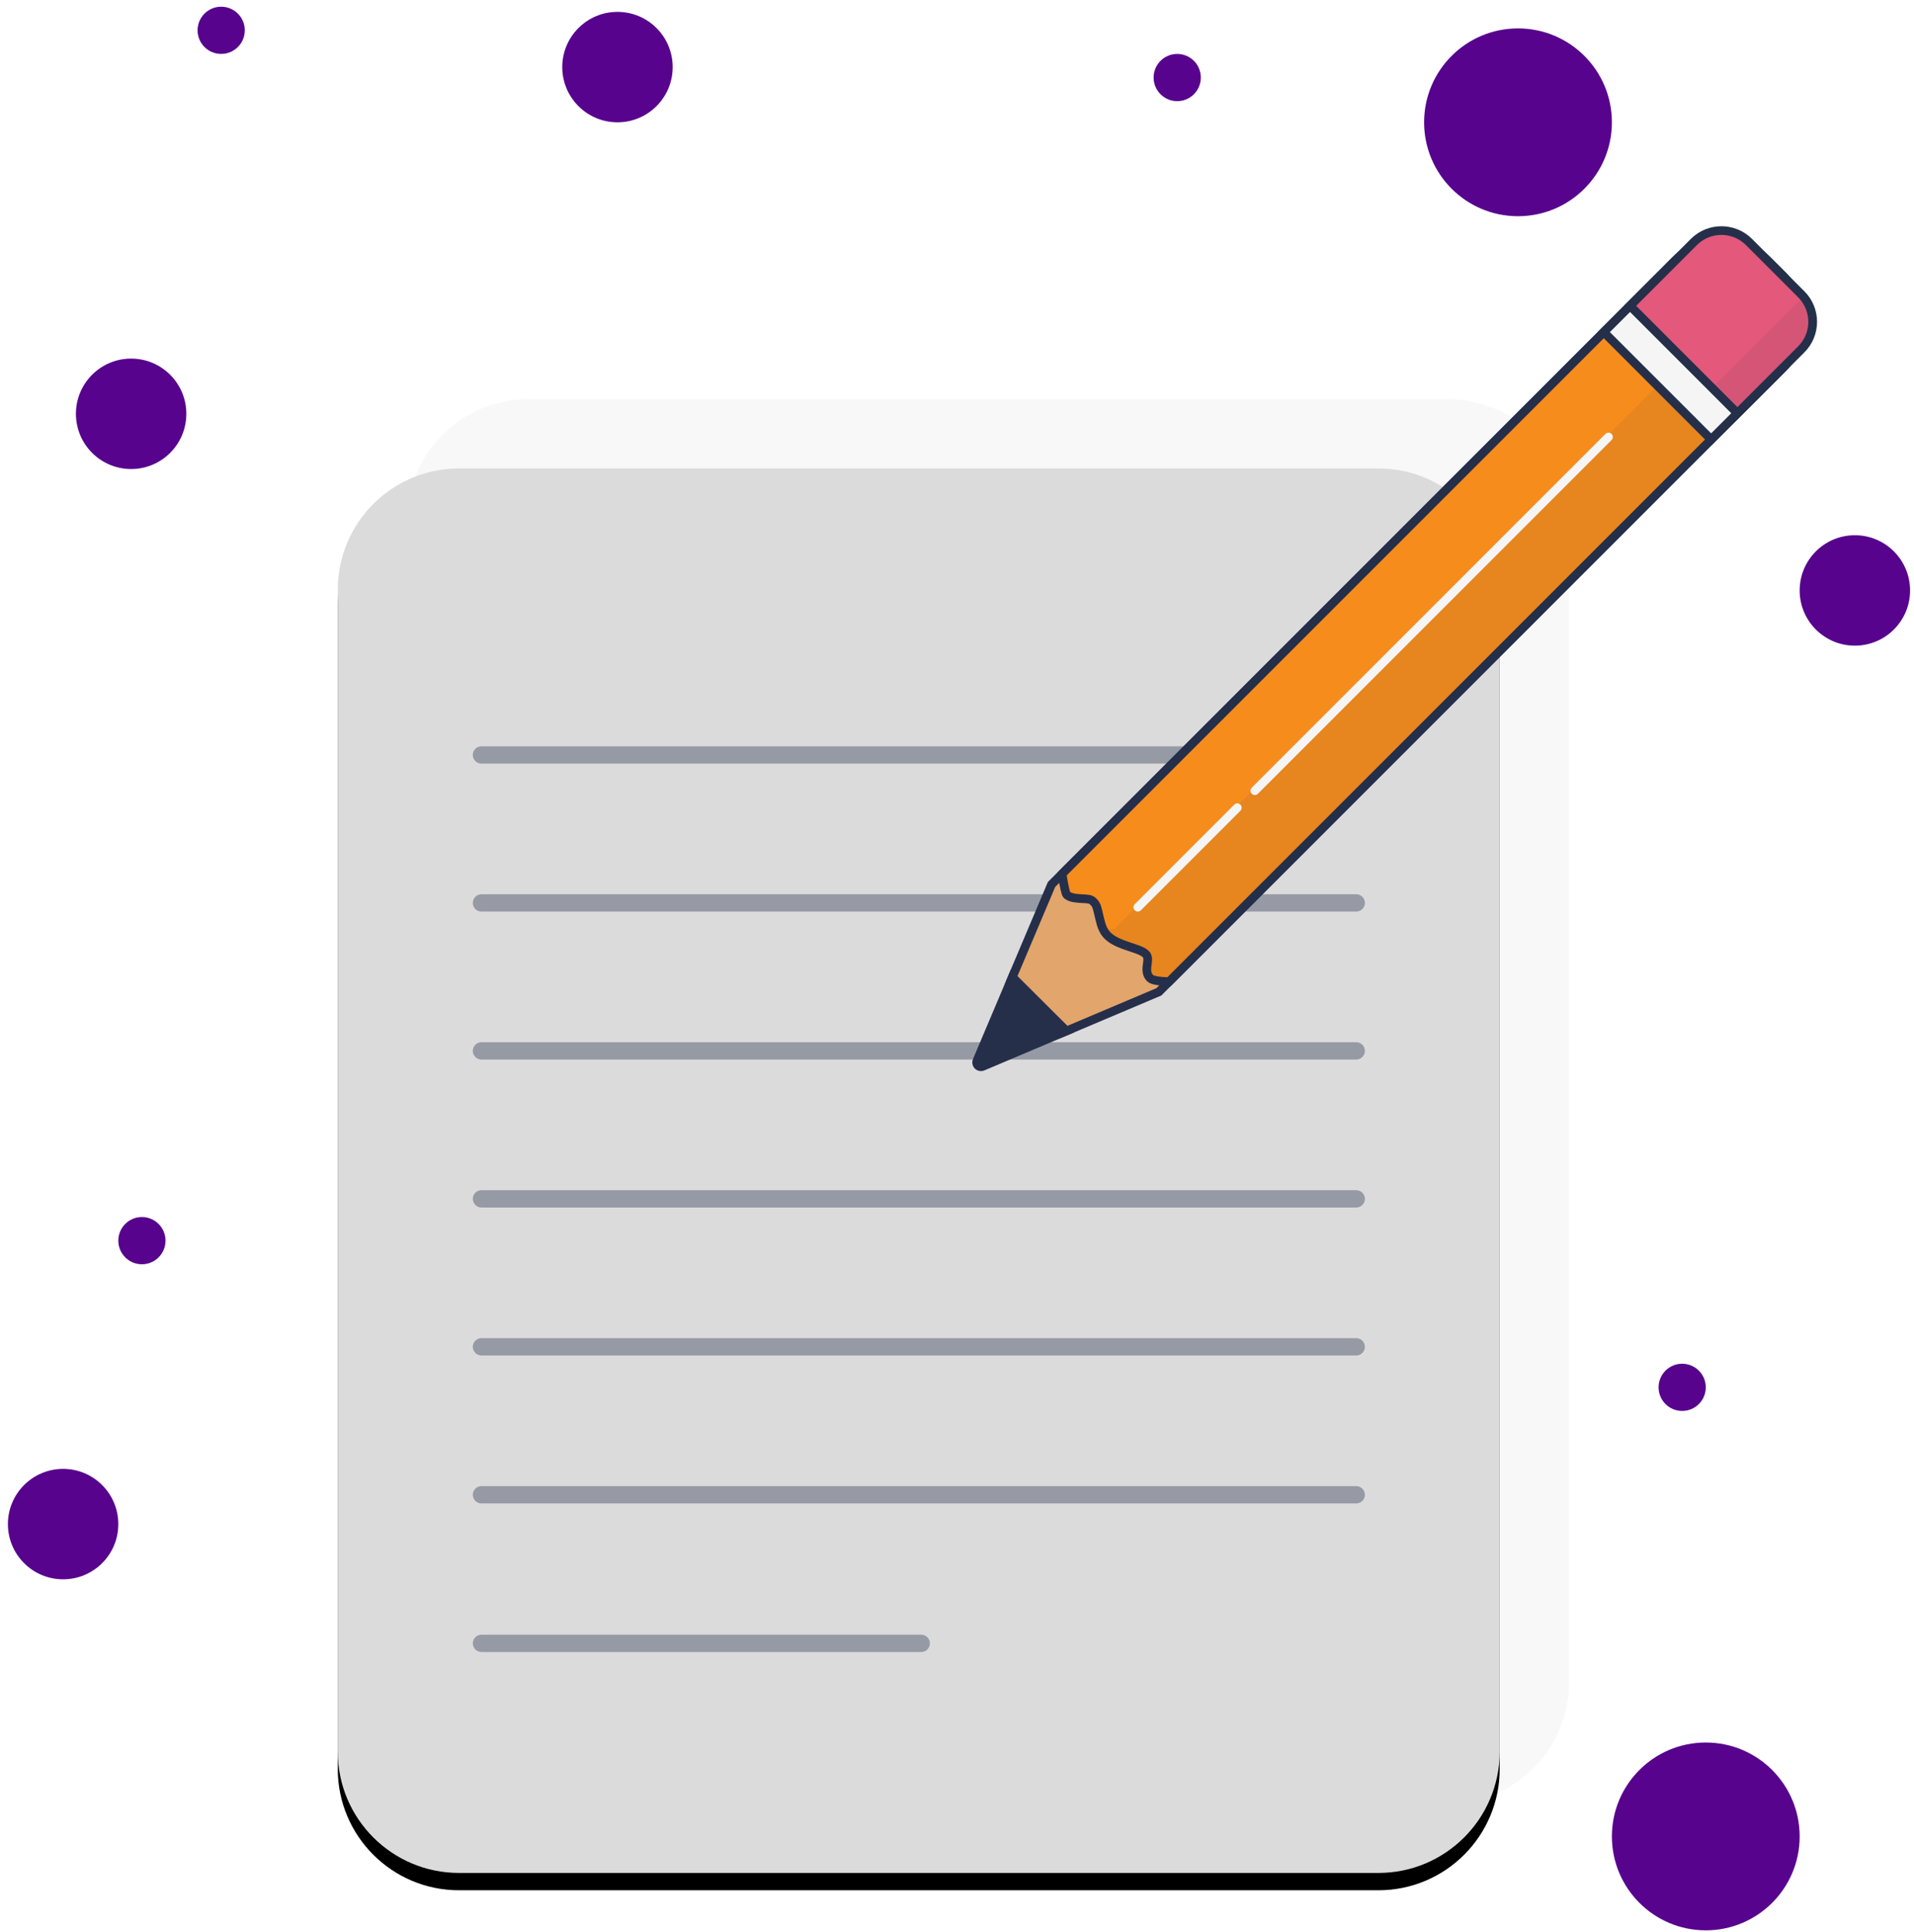 <?xml version="1.0" encoding="UTF-8"?>
<svg width="221px" height="223px" viewBox="0 0 221 223" version="1.1" xmlns="http://www.w3.org/2000/svg" xmlns:xlink="http://www.w3.org/1999/xlink">
    <!-- Generator: Sketch 52.5 (67469) - http://www.bohemiancoding.com/sketch -->
    <title>Group 2</title>
    <desc>Created with Sketch.</desc>
    <defs>
        <path d="M14.82,32.684 L120.98,32.684 C128.712,32.684 134.98,38.952 134.98,46.684 L134.98,180.818 C134.98,188.55 128.712,194.818 120.98,194.818 L14.82,194.818 C7.088,194.818 0.82,188.55 0.82,180.818 L0.82,46.684 C0.82,38.952 7.088,32.684 14.82,32.684 Z" id="path-1"></path>
        <filter x="-5.2%" y="-3.1%" width="110.4%" height="108.6%" filterUnits="objectBoundingBox" id="filter-2">
            <feOffset dx="0" dy="2" in="SourceAlpha" result="shadowOffsetOuter1"></feOffset>
            <feGaussianBlur stdDeviation="2" in="shadowOffsetOuter1" result="shadowBlurOuter1"></feGaussianBlur>
            <feColorMatrix values="0 0 0 0 0   0 0 0 0 0   0 0 0 0 0  0 0 0 0.313 0" type="matrix" in="shadowBlurOuter1"></feColorMatrix>
        </filter>
        <filter x="-60.0%" y="-9.0%" width="220.0%" height="118.0%" filterUnits="objectBoundingBox" id="filter-3">
            <feOffset dx="0" dy="2" in="SourceAlpha" result="shadowOffsetOuter1"></feOffset>
            <feGaussianBlur stdDeviation="2" in="shadowOffsetOuter1" result="shadowBlurOuter1"></feGaussianBlur>
            <feColorMatrix values="0 0 0 0 0   0 0 0 0 0   0 0 0 0 0  0 0 0 0.12 0" type="matrix" in="shadowBlurOuter1" result="shadowMatrixOuter1"></feColorMatrix>
            <feMerge>
                <feMergeNode in="shadowMatrixOuter1"></feMergeNode>
                <feMergeNode in="SourceGraphic"></feMergeNode>
            </feMerge>
        </filter>
    </defs>
    <g id="Onboarding" stroke="none" stroke-width="1" fill="none" fill-rule="evenodd">
        <g id="Seed---Mobile---Small" transform="translate(-75, -194)">
            <g id="Group-2" transform="translate(75, 194)">
                <circle id="Oval-3-Copy" fill="#57038D" cx="15.141" cy="47.771" r="6.374"></circle>
                <circle id="Oval-3-Copy-6" fill="#57038D" cx="214.172" cy="68.162" r="6.374"></circle>
                <circle id="Oval-3-Copy-9" fill="#57038D" cx="7.287" cy="175.945" r="6.374"></circle>
                <circle id="Oval-3-Copy-5" fill="#57038D" cx="196.958" cy="212" r="10.841"></circle>
                <circle id="Oval-3-Copy-8" fill="#57038D" cx="175.276" cy="14.119" r="10.841"></circle>
                <circle id="Oval-3-Copy-3" fill="#57038D" cx="135.927" cy="8.951" r="2.725"></circle>
                <circle id="Oval-3-Copy-7" fill="#57038D" cx="25.538" cy="3.5" r="2.725"></circle>
                <circle id="Oval-3-Copy-10" fill="#57038D" cx="194.233" cy="160.157" r="2.725"></circle>
                <circle id="Oval-3-Copy-4" fill="#57038D" cx="16.386" cy="143.223" r="2.725"></circle>
                <circle id="Oval-3-Copy-2" fill="#57038D" cx="71.296" cy="7.745" r="6.374"></circle>
                <g id="Group" transform="translate(38.181, 21.397)">
                    <path d="M22.82,24.684 L128.98,24.684 C136.712,24.684 142.98,30.952 142.98,38.684 L142.98,172.818 C142.98,180.55 136.712,186.818 128.98,186.818 L22.82,186.818 C15.088,186.818 8.82,180.55 8.82,172.818 L8.82,38.684 C8.82,30.952 15.088,24.684 22.82,24.684 Z" id="Rectangle-5" fill-opacity="0.168" fill="#DCDBDB"></path>
                    <g id="Rectangle-5">
                        <use fill="black" fill-opacity="1" filter="url(#filter-2)" xlink:href="#path-1"></use>
                        <use fill="#DCDBDB" fill-rule="evenodd" xlink:href="#path-1"></use>
                    </g>
                    <path d="M17.413,168.315 L68.186,168.315" id="Path-3-Copy" stroke-opacity="0.382" stroke="#252F4A" stroke-width="2" stroke-linecap="round"></path>
                    <path d="M17.413,151.164 L118.413,151.164" id="Path-3-Copy-2" stroke-opacity="0.382" stroke="#252F4A" stroke-width="2" stroke-linecap="round"></path>
                    <path d="M17.413,134.082 L118.413,134.082" id="Path-3-Copy-3" stroke-opacity="0.382" stroke="#252F4A" stroke-width="2" stroke-linecap="round"></path>
                    <path d="M17.413,117.001 L118.413,117.001" id="Path-3-Copy-4" stroke-opacity="0.382" stroke="#252F4A" stroke-width="2" stroke-linecap="round"></path>
                    <path d="M17.413,99.919 L118.413,99.919" id="Path-3-Copy-5" stroke-opacity="0.382" stroke="#252F4A" stroke-width="2" stroke-linecap="round"></path>
                    <path d="M17.413,82.837 L118.413,82.837" id="Path-3-Copy-6" stroke-opacity="0.382" stroke="#252F4A" stroke-width="2" stroke-linecap="round"></path>
                    <path d="M17.413,65.756 L118.413,65.756" id="Path-3-Copy-7" stroke-opacity="0.382" stroke="#252F4A" stroke-width="2" stroke-linecap="round"></path>
                    <g id="Pencil" filter="url(#filter-3)" transform="translate(121.388, 54.458) rotate(-315) translate(-121.388, -54.458) translate(111.388, -12.042)">
                        <g transform="translate(0.686, 0.056)">
                            <path d="M57.283,71.127 L68.618,66.532 C69.746,66.075 70.64,65.18 71.098,64.052 C72.031,61.749 70.921,59.125 68.618,58.191 L57.283,53.596 L-44.606,53.596 C-48.748,53.596 -52.106,56.954 -52.106,61.096 L-52.106,63.627 C-52.106,67.77 -48.748,71.127 -44.606,71.127 L57.283,71.127 Z" id="Rectangle-6" stroke="#252F4A" fill="#E2A56B" transform="translate(9.661, 62.362) rotate(-270) translate(-9.661, -62.362) "></path>
                            <path d="M62.839,63.853 C63.687,62.689 64.155,61.918 64.155,61.802 C64.155,61.423 63.929,61.009 63.472,60.478 C63.374,60.364 62.997,59.95 62.917,59.857 C62.666,59.562 62.547,59.366 62.547,59.102 C62.547,58.528 62.572,58.481 63.427,57.115 C63.932,56.307 64.155,55.748 64.155,55.087 C64.155,54.976 64.147,54.86 64.133,54.742 C64.061,54.141 63.83,53.516 63.402,52.647 C63.45,52.743 62.951,51.752 62.843,51.513 C62.647,51.08 62.547,50.761 62.547,50.466 C62.547,50.441 62.547,50.441 62.549,50.417 C62.569,50.133 62.714,49.956 62.991,49.73 C63.028,49.701 63.413,49.407 63.526,49.31 C63.95,48.949 64.155,48.606 64.155,48.146 C64.155,47.833 63.736,47.194 62.884,46.322 L-37.332,46.322 C-41.474,46.322 -44.832,49.68 -44.832,53.822 L-44.832,56.353 C-44.832,60.495 -41.474,63.853 -37.332,63.853 L62.839,63.853 Z" id="Rectangle-6-Copy-3" stroke="#252F4A" fill="#F68C1C" transform="translate(9.661, 55.087) rotate(-270) translate(-9.661, -55.087) "></path>
                            <path d="M-33.155,49.998 L67.27,49.998 C68.311,51.037 68.831,51.812 68.831,52.323 C68.831,53.783 67.224,54.208 67.224,54.642 C67.224,55.533 68.831,57.439 68.831,59.264 C68.831,60.481 68.311,60.481 67.27,59.264 L-41.155,59.264 L-41.155,57.998 C-41.155,53.58 -37.573,49.998 -33.155,49.998 Z" id="Rectangle-6-Copy-6" fill-opacity="0.074" fill="#252F4A" transform="translate(13.838, 55.087) rotate(-270) translate(-13.838, -55.087) "></path>
                            <path d="M19.267,18.966 L19.267,1.435 L7.556,1.435 C3.413,1.435 0.056,4.792 0.056,8.935 L0.056,11.466 C0.056,15.608 3.413,18.966 7.556,18.966 L19.267,18.966 Z" id="Rectangle-6-Copy-2" stroke="#252F4A" fill="#F5F5F5" transform="translate(9.661, 10.2) rotate(-270) translate(-9.661, -10.2) "></path>
                            <path d="M17.124,16.822 L17.124,-0.709 L6.699,-0.709 C4.214,-0.709 2.199,1.305 2.199,3.791 L2.199,12.322 C2.199,14.808 4.214,16.822 6.699,16.822 L17.124,16.822 Z" id="Rectangle-6-Copy" stroke="#252F4A" fill="#E3587B" transform="translate(9.661, 8.057) rotate(-270) translate(-9.661, -8.057) "></path>
                            <path d="M13.282,5.74 L24.573,5.74 L24.573,10.373 L8.649,10.373 L8.649,10.373 C8.649,7.814 10.723,5.74 13.282,5.74 Z" id="Rectangle-6-Copy-4" fill-opacity="0.073" fill="#252F4A" transform="translate(16.611, 8.057) rotate(-270) translate(-16.611, -8.057) "></path>
                            <path d="M4.14,120.598 L14.568,124.826 C15.079,125.033 15.326,125.616 15.119,126.128 C15.017,126.379 14.818,126.578 14.568,126.679 L4.162,130.898 L4.14,120.598 Z" id="Rectangle-6" fill="#252F4A" transform="translate(9.666, 125.748) rotate(-270) translate(-9.666, -125.748) "></path>
                            <path d="M9.842,27.982 L9.842,85.73" id="Path-2-Copy" stroke="#F5F5F5" stroke-linecap="round"></path>
                            <path d="M9.8,88.547 L9.8,104.799" id="Path-2-Copy-2" stroke="#F5F5F5" stroke-linecap="round"></path>
                        </g>
                    </g>
                </g>
            </g>
        </g>
    </g>
</svg>